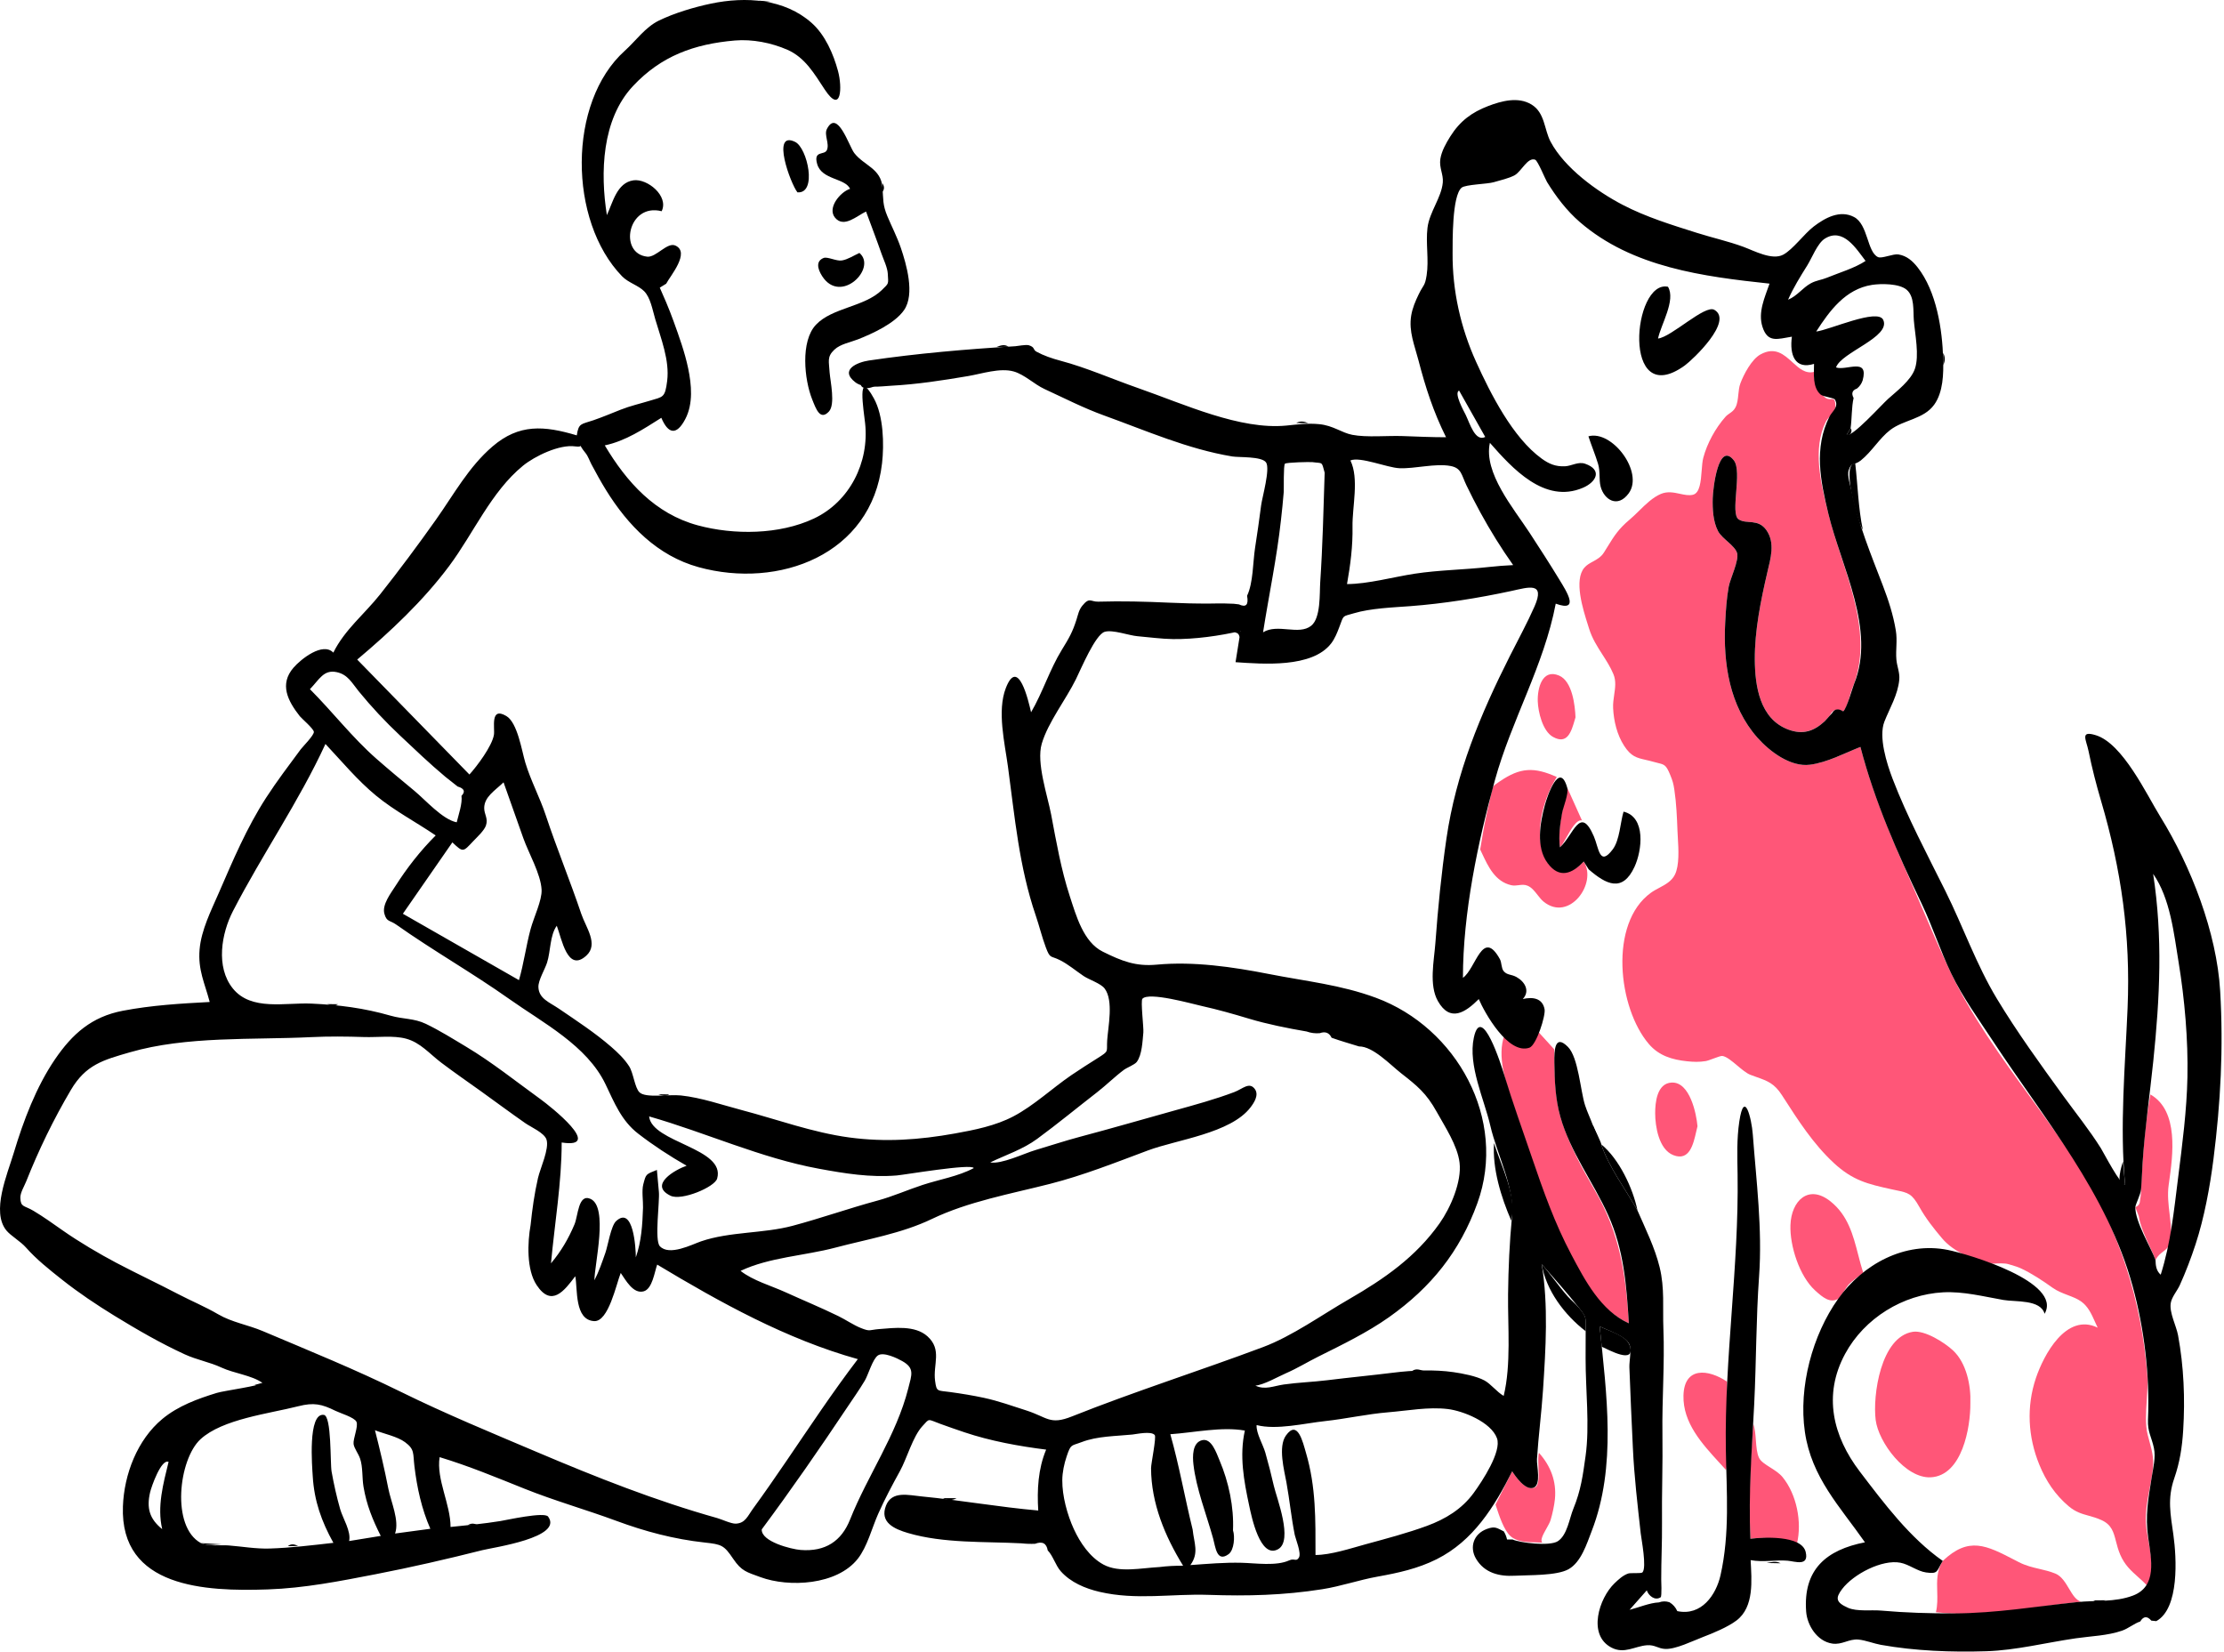 <svg width="910" height="676" viewBox="0 0 910 676" fill="none" xmlns="http://www.w3.org/2000/svg">
<path fill-rule="evenodd" clip-rule="evenodd" d="M742.251 152.162C742.509 157.144 742.878 159.124 746.414 162.338C747.592 163.408 748.551 163.345 749.285 163.297C750.277 163.231 750.856 163.193 751.007 166.02C751.102 167.801 749.975 169.026 748.841 170.258C748.169 170.988 747.494 171.721 747.07 172.574C741.569 183.622 745.06 197.785 747.824 208.999L747.825 209.003C747.919 209.383 748.011 209.76 748.103 210.133C749.497 215.806 751.384 221.601 753.294 227.463C759.152 245.446 765.217 264.063 757.86 281.751C757.543 282.513 757.246 283.562 756.926 284.695C756.252 287.077 755.475 289.826 754.187 291.054C751.682 289.73 749.853 290.309 748.699 292.789C748.007 293.567 747.315 294.345 746.623 295.122C742.239 299.176 737.573 300.683 731.754 298.528C720.022 294.185 718.082 280.559 718.021 269.832C717.952 258.009 720.47 245.627 723.162 234.109C723.268 233.654 723.379 233.193 723.491 232.728C724.748 227.515 726.15 221.696 722.739 216.893C720.61 213.895 718.178 213.741 715.822 213.591C714.293 213.494 712.797 213.399 711.437 212.531C709.612 211.366 709.996 206.532 710.405 201.397C710.819 196.182 711.259 190.656 709.432 188.35C703.103 180.36 700.898 199.906 700.797 203.898C700.687 208.271 700.924 213.373 702.985 217.337C703.726 218.763 705.234 220.109 706.736 221.451C708.515 223.04 710.288 224.623 710.778 226.328C711.329 228.24 709.949 232.142 708.761 235.502C708.124 237.304 707.542 238.95 707.342 240.051C706.46 244.909 706.153 249.872 705.9 254.796C705.045 271.43 707.655 288.936 719.105 301.844C724.125 307.505 732.634 313.933 740.594 312.902C745.809 312.226 751.043 309.962 756.075 307.785C757.822 307.029 759.545 306.284 761.234 305.62C765.641 322.55 772.261 338.946 779.314 354.934C781.544 359.989 783.725 365.088 785.907 370.191L785.908 370.192C789.726 379.119 793.549 388.059 797.647 396.794C806.412 415.481 818.705 432.38 830.95 449.213C837.665 458.445 844.366 467.656 850.462 477.132C867.08 502.961 876.399 532.601 878.634 563.094C878.849 566.029 878.627 569.406 878.402 572.832C878.075 577.821 877.74 582.916 878.736 586.913C879.02 588.051 879.297 589.073 879.555 590.025C880.731 594.357 881.507 597.22 880.662 602.872C880.36 604.893 879.983 606.872 879.609 608.835C878.565 614.31 877.548 619.652 878.25 625.39C878.443 626.968 878.764 628.723 879.101 630.569V630.57C880.241 636.807 881.569 644.07 878.79 649.014C877.462 647.599 876.135 646.414 874.858 645.273C871.973 642.697 869.341 640.347 867.522 636.085C866.702 634.164 866.233 632.348 865.801 630.675C864.831 626.913 864.046 623.872 859.866 621.975C857.939 621.1 856.216 620.623 854.576 620.169L854.575 620.168C851.823 619.407 849.305 618.709 846.452 616.307C840.921 611.648 837.152 605.954 834.427 599.284C829.776 587.902 829.103 575.563 833.035 563.874C836.188 554.502 845.397 536.958 858.308 543.238C857.922 542.444 857.561 541.637 857.202 540.832C855.779 537.643 854.377 534.501 851.455 532.458C849.922 531.385 848.023 530.66 846.07 529.915H846.069C843.963 529.111 841.793 528.283 839.947 526.968C835.969 524.135 831.466 521.111 827.026 519.039C825.671 518.407 824.374 518.022 823.016 517.619L822.991 517.612L822.727 517.533L822.489 517.462L822.328 517.414C822.183 517.37 822.037 517.326 821.89 517.281C820.205 516.761 817.327 516.945 816.059 517.027C815.719 517.049 815.495 517.063 815.439 517.055C807.813 515.902 799.309 512.231 794.652 506.699C791.147 502.535 788.049 498.648 785.373 493.883C782.27 488.359 780.872 488.068 775.86 487.022C775.26 486.896 774.609 486.761 773.897 486.604C764.211 484.471 758.065 483.016 750.317 475.83C741.955 468.073 735.775 458.459 729.654 448.936L729.148 448.149C726.032 443.302 723.235 442.304 718.813 440.727H718.811C718.006 440.439 717.147 440.133 716.222 439.781C714.62 439.171 712.734 437.586 710.856 436.007H710.855C708.642 434.147 706.438 432.295 704.719 432.056C704.214 431.985 702.652 432.561 701.103 433.132C699.841 433.597 698.589 434.059 697.922 434.167C695.266 434.597 692.96 434.52 690.299 434.241C684.193 433.6 678.796 431.983 674.691 427.205C662.048 412.492 658.193 377.809 675.503 365.292C676.546 364.538 677.718 363.912 678.896 363.285C681.442 361.927 684.01 360.557 685.341 357.849C687.195 354.074 686.808 347.528 686.521 342.673C686.463 341.682 686.408 340.762 686.378 339.95C686.175 334.481 685.918 328.529 685.101 323.138C684.725 320.66 684.445 319.618 683.434 317.137C681.755 313.017 681.069 312.849 678.466 312.209C677.96 312.084 677.381 311.942 676.709 311.75C675.468 311.395 674.37 311.144 673.377 310.917C669.652 310.065 667.39 309.549 664.538 305.133C661.656 300.671 660.308 295.05 660.046 289.774C659.953 287.889 660.22 286.06 660.482 284.269C660.905 281.382 661.312 278.596 660.168 275.845C658.973 272.971 657.328 270.405 655.672 267.824C653.569 264.544 651.45 261.238 650.215 257.243C650.07 256.775 649.908 256.263 649.734 255.713C647.666 249.19 643.921 237.377 648.287 232.261C649.217 231.171 650.463 230.489 651.746 229.786C653.391 228.886 655.097 227.952 656.278 226.084C656.842 225.192 657.354 224.363 657.837 223.581C660.491 219.282 662.259 216.42 666.86 212.557C668.125 211.495 669.374 210.268 670.643 209.023C673.399 206.317 676.25 203.518 679.561 202.108C682.275 200.951 684.903 201.517 687.376 202.05C689.237 202.451 691.01 202.832 692.667 202.449C695.573 201.775 695.945 196.914 696.281 192.522C696.432 190.552 696.575 188.677 696.937 187.316C698.512 181.389 701.89 175.21 705.98 170.585C706.53 169.963 707.134 169.543 707.729 169.13C708.613 168.516 709.477 167.916 710.112 166.689C710.896 165.176 711.085 163.313 711.274 161.439C711.433 159.869 711.593 158.29 712.105 156.904C713.446 153.27 716.701 147.014 720.34 145.022C726.316 141.75 729.942 145.057 733.408 148.218C736.108 150.68 738.71 153.054 742.251 152.162ZM879.882 447.811C891.637 454.546 889.067 472.779 887.512 483.811C887.458 484.193 887.406 484.567 887.355 484.931C886.802 488.887 887.281 492.883 887.752 496.808C888.092 499.645 888.427 502.445 888.366 505.165C888.264 509.705 886.764 510.845 885.061 512.14C884.018 512.933 882.898 513.785 881.976 515.509C881.292 513.722 880.423 511.818 879.531 509.862C877.672 505.789 875.713 501.496 875.119 497.593L873.721 493.939C874.905 493.464 875.534 492.638 875.607 491.461C875.983 489.344 876.07 487.195 876.158 485.039C876.187 484.345 876.215 483.649 876.253 482.954C876.897 471.16 877.789 459.442 879.882 447.811ZM644.378 294.442V294.44L644.381 294.432C644.471 294.119 644.561 293.807 644.652 293.502C644.459 288.68 643.373 278.712 637.913 276.412C631.051 273.52 629.029 281.575 629.211 286.958C629.355 291.251 631.17 299.11 635.404 301.497C641.362 304.854 642.962 299.331 644.378 294.442ZM635.99 432.445V432.446C636.118 441.249 636.244 449.952 638.931 458.462C642.091 468.469 647.386 478.113 652.628 487.161C662.818 504.747 665.248 521.334 666.476 541.446C647.312 532.86 636.861 503.522 630.538 485.17C629.645 482.578 628.743 479.986 627.841 477.392L627.84 477.39V477.389C625.36 470.261 622.876 463.122 620.56 455.955C620.117 454.583 619.626 453.152 619.119 451.676V451.675C616.065 442.778 612.458 432.272 615.565 423.561C615.795 423.73 616.02 423.896 616.241 424.059L616.258 424.071C622.732 428.844 625.674 431.013 629.536 422.317C631.064 423.993 632.593 425.669 634.122 427.344L635.94 429.337C635.96 430.372 635.975 431.406 635.99 432.439V432.44V432.441V432.443V432.444V432.445ZM608.29 333.191C607.245 337.972 606.424 342.759 605.649 347.588C605.885 348.083 606.12 348.586 606.357 349.093C608.956 354.654 611.787 360.706 618.372 362.203C619.425 362.442 620.416 362.314 621.395 362.187C622.589 362.032 623.767 361.879 625.023 362.396C626.708 363.089 627.928 364.649 629.126 366.182C629.913 367.189 630.692 368.184 631.586 368.914C642.028 377.442 653.707 361.469 648.01 352.5C641.107 359.872 633.346 357.447 630.851 347.428C628.474 337.887 631.966 325.984 636.997 317.926C627.71 313.733 622.032 314.012 613.777 319.652C613.514 319.832 613.275 319.993 613.058 320.139L613.056 320.141C612.052 320.817 611.506 321.185 611.143 321.686C610.708 322.285 610.535 323.074 610.156 324.806V324.807L610.155 324.812C610.104 325.047 610.049 325.299 609.988 325.57C609.757 326.613 609.523 327.656 609.289 328.699V328.7V328.702C608.953 330.198 608.618 331.694 608.29 333.191ZM760.459 522.242L760.458 522.243C759.105 523.25 757.749 524.259 756.565 525.452C756.078 525.943 755.294 527.118 754.503 528.303C753.538 529.749 752.564 531.209 752.108 531.46C748.793 533.293 745.897 530.94 742.658 527.984C736.282 522.161 732.302 509.803 732.601 501.257C732.95 491.275 740.007 484.425 748.955 491.542C756.15 497.265 758.231 505.321 760.336 513.471C760.968 515.919 761.603 518.375 762.379 520.779C761.752 521.28 761.106 521.761 760.459 522.242ZM716.225 629.618C723.437 628.695 728.18 629.815 735.273 631.566C737.377 622.828 735.169 611.461 729.373 604.384C728.08 602.805 726.144 601.579 724.325 600.427C722.337 599.168 720.488 597.997 719.77 596.55C718.863 594.722 718.662 592.061 718.457 589.362C718.272 586.923 718.085 584.453 717.373 582.535C716.178 598.367 715.497 613.781 716.225 629.618ZM611.928 615.628C614.201 611.091 616.475 606.554 618.749 602.018C620.229 604.366 624.575 610.498 628.164 608.536C629.808 607.638 629.645 603.734 629.495 600.142C629.398 597.827 629.307 595.641 629.708 594.471C634.534 599.853 636.928 606.195 636.231 613.389C635.982 615.95 635.199 619.54 634.445 622C634.156 622.939 633.47 624.163 632.765 625.42C631.442 627.779 630.052 630.258 631.095 631.202C630.244 631.151 629.366 631.129 628.479 631.106C624.668 631.008 620.69 630.906 618.059 628.545C615.366 626.129 613.422 620.189 612.21 616.486C612.111 616.184 612.017 615.897 611.928 615.628ZM706.462 584.521C706.977 578.054 706.868 571.811 706.648 565.322C698.972 560.145 689.118 559.133 688.83 571.027C688.559 582.168 696.43 590.752 703.548 598.515L703.55 598.517L703.552 598.52L703.558 598.525C704.475 599.526 705.38 600.513 706.254 601.49C706.965 598.448 706.764 594.987 706.564 591.554C706.424 589.146 706.285 586.75 706.462 584.521ZM694.568 460.83C694.395 461.488 694.229 462.22 694.053 462.991C692.861 468.232 691.266 475.24 684.673 472.645C678.705 470.295 677.264 460.81 677.251 455.523C677.241 451.183 677.955 443.209 684.026 442.949C691.478 442.629 694.139 455.817 694.568 460.83ZM640.964 342.599C642.88 339.207 645.151 335.186 647.297 335.703C646.291 333.465 645.285 331.227 644.278 328.989C643.272 326.751 642.266 324.513 641.259 322.275C640.967 323.752 640.646 325.237 640.324 326.728C638.903 333.305 637.455 340.01 638.274 346.707C639.022 346.038 639.942 344.408 640.964 342.599ZM794.922 638.681C805.588 628.589 812.695 632.268 824.312 638.281C824.876 638.573 825.45 638.87 826.036 639.172C828.917 640.654 831.693 641.303 834.467 641.951C836.629 642.457 838.789 642.962 840.998 643.861C843.519 644.887 845.101 647.541 846.598 650.05C848.073 652.523 849.464 654.856 851.588 655.357C846.39 655.904 841.212 656.611 836.04 657.317C821.471 659.307 806.943 661.291 792.123 659.668C792.818 656.834 792.736 653.974 792.655 651.136C792.533 646.878 792.412 642.671 794.922 638.681ZM790.014 604.467C802.883 603.803 806.31 583.989 806.219 574.09C806.501 566.908 804.613 557.655 799.09 552.523C795.599 549.278 787.524 544.173 782.68 544.933C769.523 546.997 766.203 570.998 767.478 581.034C768.641 590.189 779.672 605.001 790.014 604.467Z" fill="#FF5678"/>
<path fill-rule="evenodd" clip-rule="evenodd" d="M597.014 159.804C594.766 160.815 599.058 168.37 599.725 169.756C601.468 173.374 603.593 180.85 607.72 178.792C604.151 172.463 600.583 166.133 597.014 159.804ZM68.981 598.149C65.973 596.815 61.95 608.29 61.414 610.621C59.919 617.116 61.17 621.479 66.369 625.678C64.217 616.396 66.795 607.151 68.981 598.149ZM763.344 106.762C759.603 101.906 754.199 92.89 746.641 97.663C743.656 99.549 741.359 105.594 739.518 108.547C736.627 113.183 733.829 117.646 731.629 122.637C735.366 121.101 737.569 117.761 740.91 115.935C743.193 114.688 745.275 114.568 747.474 113.659C752.337 111.651 758.996 109.682 763.344 106.762ZM153.427 585.212C155.451 593.134 157.323 601.033 158.889 609.057C159.948 614.487 163.507 622.158 161.65 627.471C166.461 626.824 171.272 626.178 176.083 625.531C172.514 617.409 170.636 608.742 169.576 599.968C168.927 594.598 169.759 593.067 165.713 590.079C162.58 587.765 157.064 586.653 153.427 585.212ZM126.817 281.991C136.067 291.25 144.157 301.804 153.987 310.431C159.095 314.914 164.331 319.271 169.573 323.595C174.018 327.261 181.087 335.343 186.872 336.465C187.587 333.512 189.278 328.673 188.825 325.644C190.513 323.898 189.989 322.623 187.253 321.817C185.579 320.53 183.924 319.222 182.285 317.89C175.855 312.523 169.77 306.693 163.677 300.952C157.62 295.246 152.017 289.276 146.759 282.829C143.989 279.434 142.369 276.03 137.826 275.032C132.429 273.847 130.633 278.055 126.817 281.991ZM311.687 625.779C311.426 630.81 323.799 633.893 327.558 634.195C337.72 635.01 344.319 630.554 347.816 621.766C355.096 603.475 366.752 587.36 371.627 568.126C373.073 562.419 374.325 559.822 369.172 556.914C367.057 555.722 361.55 553.062 359.251 554.58C357.062 556.025 355.269 562.527 353.862 564.89C351.627 568.644 349.086 572.214 346.66 575.846C335.31 592.837 323.873 609.383 311.687 625.779ZM164.846 373.879L212.35 401.042C214.331 394.203 215.242 387.073 217.099 380.18C218.421 375.281 221.822 368.361 221.607 364.06C221.286 357.639 216.313 349.115 214.145 342.994C211.443 335.367 208.741 327.738 206.039 320.11C202.38 323.609 198.167 326.053 198.122 330.612C198.097 333.218 199.834 334.844 198.827 337.796C198.12 339.867 195.114 342.617 193.662 344.156C189.421 348.656 189.554 348.881 185.097 344.673C178.347 354.409 171.596 364.144 164.846 373.879ZM217.108 501.236C217.788 494.692 218.661 488.418 220.133 481.997C221.038 478.052 224.86 469.951 223.603 466.235C222.679 463.504 217.187 461.129 215.048 459.643C208.86 455.344 202.817 450.821 196.691 446.434C191.319 442.587 185.867 438.832 180.596 434.847C175.714 431.157 172.029 426.567 166.121 424.985C160.952 423.6 154.393 424.504 149.039 424.326C141.854 424.087 134.558 424.008 127.38 424.359C103.291 425.538 76.305 423.853 53.13 430.572C42.177 433.747 35.116 435.616 28.993 445.991C21.912 457.99 15.862 470.458 10.711 483.419C9.959 485.312 8.259 488.042 8.324 490.11C8.448 494.059 9.861 493.149 13.648 495.401C17.74 497.834 21.751 500.722 25.66 503.462C32.363 508.16 40.685 513.065 47.639 516.729C56.006 521.137 64.435 525.09 72.946 529.529C78.339 532.342 83.921 534.642 89.211 537.733C94.954 541.09 101.384 542.046 107.575 544.667C126.745 552.784 145.298 560.285 164.11 569.545C182.472 578.583 201.045 586.221 219.832 594.194C244.113 604.497 268.154 614.027 293.477 621.152C295.331 621.674 299.229 623.514 301.06 623.43C304.975 623.25 305.862 620.389 308.214 617.165C312.836 610.829 317.288 604.372 321.709 597.896C331.298 583.847 340.675 569.642 350.999 556.114C321.744 547.951 294.618 532.89 268.901 517.433C267.806 520.51 266.934 527.327 263.424 528.356C259.084 529.63 255.931 523.617 253.986 520.852C252.145 525.436 248.995 540.898 243.103 540.56C234.962 540.092 236.399 527.278 235.385 522.194C230.897 528.159 225.696 535.018 219.597 525.845C215.37 519.486 215.839 508.326 217.108 501.236ZM556.067 428.164C552.295 426.985 548.547 425.937 544.857 424.616C543.887 422.558 542.276 421.934 540.025 422.744C538.181 422.909 536.387 422.681 534.644 422.058C526.937 420.741 518.4 419.031 511.036 416.809C504.478 414.83 498.294 413.082 491.631 411.595C487.674 410.713 470.05 405.726 467.445 408.661C466.644 409.564 468.022 420.51 467.828 422.461C467.483 425.93 467.312 431.641 465.115 434.529C464.272 435.637 461.062 436.865 459.902 437.728C456.133 440.531 452.65 444.014 448.901 446.92C440.715 453.265 432.742 459.849 424.389 465.986C418.486 470.323 411.729 472.47 405.172 475.621C409.837 476.456 418.966 471.966 423.675 470.574C429.774 468.77 435.759 466.765 441.997 465.113C454.787 461.726 467.891 457.903 480.89 454.297C488.873 452.083 497.306 449.776 505.045 446.844C508.478 445.543 511.173 442.519 513.441 445.597C515.25 448.054 513.061 451.287 511.67 453.108C503.555 463.728 481.517 466.312 469.722 470.718C456.41 475.689 443.275 480.925 429.568 484.417C413.56 488.496 396.184 491.617 381.267 498.781C368.891 504.723 354.871 507.026 341.713 510.514C329.356 513.789 314.702 514.445 303.023 520.005C308.068 523.989 315.532 526.067 321.412 528.746C328.61 532.025 335.883 535.016 343.002 538.491C346.032 539.97 349.203 542.168 352.269 543.397C356.161 544.958 355.662 544.135 359.682 543.818C365.939 543.326 374.381 542.201 379.464 546.757C385.595 552.252 381.71 558.272 382.61 564.995C383.228 569.604 383.542 568.865 388.66 569.569C393.371 570.216 398.077 570.971 402.724 571.978C408.461 573.222 414.333 575.308 419.921 577.106C428.586 579.895 429.528 583.177 438.56 579.577C464.283 569.325 490.888 560.898 516.775 551.197C528.699 546.729 540.674 538.11 551.898 531.635C566.298 523.327 579.318 514.34 589.068 500.508C593.512 494.204 598.146 483.555 597.212 475.728C596.377 468.729 591.199 460.949 587.861 454.93C583.598 447.246 579.845 444.264 573.323 439.159C568.789 435.611 561.784 428.117 556.067 428.164ZM269.594 487.643C269.993 491.507 267.735 507.434 269.972 509.884C273.797 514.074 283.179 509.184 286.809 507.936C298.601 503.882 312.307 504.769 324.315 501.559C335.964 498.445 347.358 494.41 359.072 491.238C365.356 489.535 371.32 486.867 377.501 484.84C384.382 482.583 392.063 481.346 398.444 477.951C397.654 475.988 370.044 480.71 366.906 480.965C356.007 481.85 345.746 480.169 335.004 478.194C311.31 473.836 288.985 463.502 265.597 456.798C266.693 467.584 297.047 469.732 293.431 482.249C292.422 485.738 278.843 491.441 274.352 489.252C265.228 484.803 276.389 478.542 280.937 476.981C274.014 473.012 267.389 468.706 261.07 463.815C254.305 458.579 251.394 451.233 247.768 443.653C240.189 427.805 222.253 418.586 208.321 408.72C193.256 398.052 177.215 388.983 162.159 378.339C159.472 376.439 158.217 377.311 157.273 373.842C156.263 370.127 159.974 365.406 161.775 362.573C166.509 355.123 172.023 348.072 178.277 341.836C170.212 336.347 161.5 331.816 153.937 325.603C146.271 319.305 139.927 311.617 133.164 304.407C122.36 327.916 107.218 349.72 95.327 372.775C90.63 381.881 88.147 395.654 95.29 404.478C102.807 413.765 116.824 410.15 127.435 410.642C138.634 411.162 148.85 412.431 159.896 415.607C164.893 417.045 169.442 416.62 174.245 418.928C179.878 421.634 185.418 425.11 190.777 428.318C201.316 434.626 211.162 442.523 221.114 449.721C225.196 452.673 247.331 470.174 229.823 467.472C229.823 483.849 226.954 500.621 225.448 516.919C229.6 511.961 232.561 506.922 235.073 500.965C236.567 497.421 236.586 488.377 241.565 490.521C249.055 493.745 243.221 517.438 243.221 523.847C245.077 520.261 246.377 516.399 247.713 512.599C248.725 509.72 249.99 501.557 252.102 499.626C259.172 493.164 260.163 510.788 260.163 514.466C262.453 507.969 262.874 501.035 263.104 494.17C263.194 491.462 262.525 487.248 263.209 484.628C264.347 480.261 264.212 480.546 268.785 478.7C269.055 481.68 269.325 484.662 269.594 487.643ZM487.999 625.85C488.56 631.391 490.704 635.402 487.061 640.386C494.103 639.882 501.036 639.263 508.09 639.442C513.753 639.586 522.223 640.881 527.507 638.455C529.66 637.467 530.392 639.168 531.499 637.28C532.55 635.486 530.081 629.532 529.784 628.055C528.36 620.967 527.666 613.696 526.372 606.564C525.484 601.662 522.874 592.021 526.155 587.389C530.981 580.573 533.106 590.175 534.363 594.438C538.504 608.483 538.265 621.822 538.265 636.253C544.502 636.253 552.696 633.529 558.711 631.886C567.008 629.619 575.868 627.289 583.907 624.329C591.489 621.538 598.166 617.465 602.96 610.909C606.546 606.005 614.496 593.906 612.521 588.484C610.1 581.836 598.554 577.265 592.388 576.534C584.388 575.585 576.189 577.192 568.003 577.867C559.24 578.59 550.738 580.541 542.068 581.48C533.648 582.391 522.347 585.2 514.167 583.095C513.954 586.46 516.768 590.983 517.748 594.409C519.033 598.901 520.18 603.433 521.223 607.986C522.34 612.86 529.254 630.382 522.966 633.885C515.585 637.997 512.062 620.389 511.143 616.097C508.951 605.863 507.067 595.638 509.362 585.35C499.941 583.652 488.579 586.174 478.863 586.843C482.483 599.593 484.818 612.946 487.999 625.85ZM82.224 631.393C85.5 632.85 90.002 632.068 93.563 632.348C99.128 632.785 104.75 633.791 110.352 633.612C118.9 633.34 127.861 632.259 136.416 631.281C131.536 622.48 128.575 614.147 127.966 604.06C127.747 600.437 125.824 577.965 132.51 578.926C135.736 579.39 135.051 598.578 135.677 602.113C136.587 607.241 137.761 612.491 139.19 617.511C140.227 621.152 143.755 626.605 142.851 630.543C147.164 629.844 151.478 629.145 155.792 628.446C152.438 621.759 149.988 615.766 148.732 608.307C148.125 604.707 148.512 600.227 147.335 596.808C146.593 594.653 144.901 592.626 144.675 590.819C144.414 588.734 146.698 583.611 145.853 581.759C145.023 579.938 139.244 578.254 137.219 577.25C131.638 574.485 128.367 573.785 122.112 575.375C110.047 578.441 91.038 580.617 82.04 588.887C73.126 597.08 69.882 624.716 82.224 631.393ZM609.142 232.002C612.482 231.625 615.788 231.392 619.145 231.219C614.24 224.317 609.785 217.103 605.718 209.677C603.725 206.039 601.843 202.343 600.041 198.607C597.972 194.32 598.029 191.521 593.535 190.669C587.312 189.49 578.989 191.846 572.587 191.578C567.641 191.37 556.535 186.716 552.551 188.403C556.184 195.849 553.268 207.434 553.41 215.449C553.552 223.42 552.562 231.125 551.159 238.985C559.646 238.985 570.269 236.055 578.836 234.746C588.81 233.222 598.98 233.143 609.142 232.002ZM474.415 641.187C477.684 640.768 480.792 640.638 484.092 640.638C476.657 628.585 471.043 615.106 470.98 600.744C470.972 598.866 473.231 588.07 472.484 587.173C471.026 585.425 464.983 586.805 463.327 586.97C456.556 587.647 449.029 587.596 442.654 590.035C438.255 591.719 438.207 590.702 436.458 595.879C435.423 598.941 434.679 602.438 434.659 605.658C434.617 612.165 436.692 619.77 439.374 625.628C441.928 631.205 445.963 637.186 451.513 640.181C457.907 643.634 466.917 641.579 474.415 641.187ZM542.016 193.408C540.73 188.606 541.286 189.69 537.011 189.094C536.111 188.969 526.319 189.172 525.756 189.746C525.109 190.408 525.356 200.185 525.271 201.304C524.981 205.139 524.552 208.964 524.134 212.787C522.439 228.307 519.222 243.331 516.81 258.723C522.77 255.025 531.383 260.067 536.474 256.064C540.497 252.901 539.894 242.779 540.194 238.313C541.198 223.365 541.541 208.38 542.016 193.408ZM757.21 175.284C756.674 176.145 756.138 177.006 755.602 177.867C757.683 179.201 769.865 165.63 772.574 163.202C776.182 159.969 781.892 155.652 783.519 150.925C785.41 145.432 783.55 136.76 783.092 131.08C782.765 127.015 783.46 121.393 780.146 118.553C777.096 115.94 769.582 116.01 765.97 116.569C755.13 118.247 748.611 127.161 743.139 135.655C748.695 134.972 768.282 126.03 770.557 130.866C773.862 137.892 753.291 144.174 751.257 150.339C755.468 151.826 764.756 146.058 762.143 155.655C761.697 156.998 760.919 158.11 759.811 158.991C757.888 159.672 757.433 160.955 758.445 162.841C757.584 166.6 757.76 171.356 757.21 175.284ZM881.976 515.51C882.034 517.788 882.243 519.966 884.105 521.576C888.235 508.497 889.525 495.412 891.236 481.811C892.948 468.207 894.77 454.265 895.041 440.673C895.345 425.44 893.906 408.869 891.442 393.819C889.515 382.053 888.023 367.575 881.008 357.561C884.992 383.512 883.753 408.116 881.067 434.158C879.641 447.986 877.628 461.707 876.705 475.595C876.461 479.263 876.382 482.975 876.064 486.636C875.876 488.793 873.74 492.88 873.721 493.939C873.616 499.818 879.91 510.111 881.976 515.51ZM670.019 495.298C673.332 502.921 677.099 510.43 679.086 518.537C681.183 527.097 680.28 535.069 680.616 543.743C681.173 558.134 680.019 572.44 680.221 586.852C680.393 599.135 679.922 611.111 680.045 623.264C680.123 630.952 679.702 638.611 679.728 646.295C679.728 646.272 680.034 653.192 679.505 653.543C677.132 655.119 674.539 652.881 673.812 650.726L666.778 658.684C670.465 657.758 674.999 655.823 678.789 655.652C680.24 655.118 681.685 655.103 683.125 655.607C684.554 656.471 685.613 657.675 686.302 659.221C696.233 661.336 702.193 652.497 703.977 644.594C707.846 627.447 706.452 610.518 706.171 593.207C705.563 555.599 711.538 518.216 710.973 480.605C710.864 473.327 710.586 466.134 711.68 458.87C713.71 445.375 716.708 457.728 717.189 464.097C718.635 483.235 721.153 502.983 719.768 522.239C718.522 539.59 718.637 557.101 717.773 574.504C716.854 593.001 715.374 611.106 716.226 629.618C721.193 628.983 737.17 628.036 738.834 635.014C740.285 641.1 734.446 638.848 731.413 638.591C726.495 638.174 721.691 639.328 716.315 638.364C716.711 646.55 717.84 657.528 710.525 663.055C706.927 665.774 700.968 668.228 696.764 669.831C692.644 671.403 685.666 674.885 681.374 674.694C678.337 674.559 677.167 672.924 673.835 673.185C668.891 673.574 664.611 676.881 659.37 674.149C649.43 668.968 654.316 653.899 660.592 647.86C662.21 646.302 664.029 644.599 666.2 643.84C667.232 643.479 671.551 643.915 672.049 643.374C673.887 641.379 671.592 629.709 671.347 627.494C670.058 615.876 668.654 604.011 668.125 592.341C667.628 581.369 667.075 570.375 666.697 559.399C666.615 557.009 667.675 552.095 666.674 550.006C665.009 546.534 657.704 544.324 654.535 542.707C657.359 570.369 661.508 600.101 651.286 626.449C649.256 631.681 646.979 639.149 641.832 642.059C636.981 644.803 625.557 644.416 619.745 644.742C613.495 645.092 607.377 643.633 603.933 637.764C601.224 633.146 602.848 627.606 608.411 625.592C611.742 624.387 612.391 625.162 615.309 626.595C615.942 627.623 616.386 628.728 616.643 629.91H618.886C621.926 631.266 634.076 632.783 637.417 630.619C641.289 628.114 642.131 621.339 643.782 617.314C646.848 609.835 647.66 603.766 648.773 595.772C650.515 583.26 648.751 568.752 648.784 555.716C648.793 552.045 648.809 548.373 648.814 544.702C648.821 539.157 649.304 539.191 646.14 535.199C641.372 529.183 635.936 523.035 630.832 517.268C633.597 534.117 632.465 551.857 631.367 568.643C630.751 578.074 629.475 587.678 628.89 596.984C628.714 599.78 630.723 607.49 627.476 608.726C624.181 609.98 620.08 604.13 618.749 602.018C611.485 616.513 602.815 630.494 587.828 637.993C580.122 641.849 572.098 643.588 563.688 645.1C555.897 646.502 548.697 649.058 541.016 650.264C525.118 652.759 510.475 653.112 494.477 652.567C479.384 652.053 464.932 654.84 449.887 651.331C444.015 649.962 438.082 647.447 434.068 642.952C431.878 640.499 430.909 636.638 428.7 634.377C428.202 631.451 426.481 630.549 423.535 631.669C421.685 631.752 419.842 631.691 418.006 631.485C402.916 630.693 386.146 631.576 371.524 627.266C365.974 625.63 359.778 622.935 362.547 615.989C364.967 609.918 371.645 611.762 377.121 612.292C393.028 613.833 408.686 616.644 424.822 618.059C424.303 609.628 424.75 601.027 428.055 593.14C416.861 591.735 405.256 589.616 394.605 586.042C391.316 584.938 388.042 583.791 384.779 582.611C379.401 580.666 380.519 580.163 377.404 583.557C373.49 587.821 371.094 596.718 368.258 601.87C365.067 607.668 362.005 613.4 359.316 619.452C356.771 625.18 354.873 632.852 350.995 637.788C342.465 648.646 322.764 649.587 311.17 645.322C305.491 643.232 303.441 642.904 299.999 637.814C296.228 632.238 295.291 631.912 288.344 631.155C275.799 629.788 263.959 626.639 252.207 622.291C239.791 617.698 227.042 614.117 214.662 609.158C203.073 604.515 191.872 599.845 179.881 596.221C178.458 605.265 184.354 615.464 184.354 624.788C191.331 624.09 197.837 623.478 204.753 622.368C207.219 621.972 222.756 618.486 224.272 620.543C230.591 629.119 201.839 633.153 197.345 634.286C182.944 637.92 168.259 641.297 153.767 644.106C138.975 646.973 124.555 649.828 109.539 650.343C84.13 651.214 49.083 649.746 50.296 616.363C50.772 603.282 56.161 589.086 66.473 580.555C72.889 575.247 80.89 572.329 88.734 569.927C91.632 569.039 106.899 566.965 107.363 565.823C103.061 562.74 95.708 561.936 90.604 559.56C85.738 557.294 80.603 556.45 75.622 554.166C65.669 549.603 56.056 544.025 46.853 538.383C39.534 533.895 32.134 528.94 25.396 523.605C20.042 519.367 14.911 515.291 10.631 510.447C8.391 507.912 4.426 505.667 2.632 503.484C-3.668 495.817 2.976 480.561 5.659 471.635C9.578 458.588 14.808 444.705 22.521 433.403C29.614 423.009 37.522 416.007 50.245 413.572C61.988 411.325 73.796 410.613 85.806 409.982C83.788 402.305 80.947 396.887 81.668 388.467C82.348 380.525 86.358 372.634 89.505 365.401C95.356 351.956 100.876 338.796 108.878 326.417C113.276 319.614 118.216 313.156 123.017 306.637C123.791 305.586 128.603 300.778 128.419 299.424C128.236 298.078 123.404 293.98 122.664 293.041C117.695 286.733 114.26 279.941 120.095 273.19C123.137 269.67 132.081 262.562 136.386 267.034C141.041 257.628 149.183 251.215 155.522 243.213C163.425 233.235 170.971 223.105 178.369 212.654C185.735 202.248 191.752 191.069 201.516 182.683C212.397 173.338 222.64 174.146 236.004 178.141C236.767 172.986 237.828 173.672 242.814 171.951C246.588 170.648 250.256 169.102 253.967 167.631C257.911 166.066 261.903 165.178 265.935 163.948C271.306 162.31 272.113 162.845 272.986 155.87C274.042 147.442 270.435 138.531 268.109 130.592C266.961 126.675 266.163 121.799 263.58 119.164C261.243 116.781 257.1 115.696 254.544 113.061C232.522 90.36 232.175 41.89 255.633 20.792C260.192 16.691 263.952 11.174 269.627 8.405C275.858 5.364 284.077 2.905 290.94 1.472C305.086 -1.48 320.951 -0.543 332.133 9.401C337.648 14.305 341.011 22.1 342.891 29.063C344.687 35.714 344.302 46.956 337.494 36.677C333.201 30.194 329.471 23.582 322.204 20.375C315.71 17.51 307.78 15.963 300.705 16.571C284.031 18.003 270.519 22.899 258.977 35.24C246.215 48.885 245.566 70.67 248.317 88.021C250.741 82.889 252.383 74.763 259.179 73.783C264.843 72.966 273.772 80.198 270.732 86.424C256.939 82.908 252.905 103.766 264.832 105.022C268.443 105.402 273.016 98.974 276.341 100.471C282.559 103.269 274.226 112.911 272.583 116.086C271.71 116.623 270.837 117.16 269.964 117.698C270.824 119.696 271.692 121.691 272.569 123.682C273.632 126.221 274.644 128.766 275.578 131.356C277.851 137.659 280.208 144.158 281.578 150.724C282.97 157.4 283.693 165.196 280.402 171.468C276.785 178.362 273.378 177.514 270.599 170.956C263.325 175.541 256.011 180.43 247.46 182.239C256.427 197.283 268.035 210.216 285.489 214.948C300.282 218.959 318.903 218.812 333.018 212.177C347.665 205.292 355.725 189.2 353.981 173.19C353.416 168.005 350.398 149.995 357.577 163.023C361.514 170.168 361.803 181.758 360.905 189.593C356.612 227.071 318.621 241.092 285.862 232.07C269.057 227.441 256.947 215.051 247.931 200.466C245.828 197.065 243.904 193.555 242.025 190.026C241.274 188.616 240.613 186.647 239.611 185.41C235.684 180.563 239.542 183.264 235.373 182.657C228.921 181.719 218.768 186.66 213.977 190.575C200.978 201.196 193.778 218.186 183.801 231.572C173.179 245.822 159.689 258.505 146.157 269.875C161.464 285.554 176.77 301.231 192.077 316.909C195.239 313.409 201.25 305.409 202.091 300.729C202.584 297.986 200.371 288.958 207.177 292.976C211.772 295.69 213.515 307.303 214.948 312.054C217.162 319.392 220.89 326.302 223.3 333.564C227.77 347.038 233.277 360.393 237.856 373.963C239.718 379.481 245.027 386.329 239.926 391.001C232.173 398.099 229.868 384.124 227.815 378.785C224.956 382.76 225.327 389.205 223.853 393.841C222.953 396.673 220.212 401.081 220.303 403.871C220.458 408.642 224.789 410.062 228.692 412.728C235.953 417.688 243.404 422.53 250.055 428.307C252.83 430.717 255.383 433.155 257.408 436.255C259.176 438.962 259.708 445.064 261.662 446.948C264.218 449.41 273.666 447.694 278.655 448.23C286.986 449.126 295.429 452.089 303.517 454.218C317.829 457.984 332.549 463.407 347.538 465.419C362.258 467.395 376.071 466.414 390.742 463.782C398.756 462.344 407.363 460.626 414.676 456.772C423.099 452.334 430.568 445.234 438.436 439.872C441.957 437.472 445.559 435.203 449.16 432.928C453.972 429.888 452.714 430.546 453.027 425.716C453.39 420.125 455.724 409.449 451.99 404.473C450.43 402.396 445.645 400.877 443.392 399.366C440.117 397.167 437.18 394.613 433.67 392.844C429.838 390.913 429.725 392.442 427.947 387.705C426.331 383.403 425.265 378.897 423.782 374.55C416.996 354.667 415.243 334.474 412.431 313.713C411.124 304.07 407.919 290.948 411.549 281.554C416.597 268.489 420.821 286.761 421.886 291.444C426.705 283.19 429.474 274.01 434.487 265.861C437.41 261.11 438.84 258.682 440.487 253.476C441.154 251.368 441.421 249.617 442.831 247.866C445.814 244.162 446.255 246.273 449.356 246.182C459.113 245.896 468.703 246.147 478.469 246.599C483.866 246.849 489.264 246.981 494.699 246.961C497.347 246.951 500.027 246.822 502.673 246.974C504.099 246.959 505.518 247.065 506.93 247.293C509.844 248.653 510.956 247.481 510.267 243.776C512.804 238.469 512.635 230.001 513.533 224.211C514.437 218.383 515.275 212.545 516.031 206.695C516.434 203.568 519.824 191.769 518.025 189.2C516.242 186.653 506.951 187.224 504.202 186.767C485.926 183.729 468.926 176.198 451.832 170.028C443.416 166.991 435.428 162.89 427.356 159.164C423.154 157.224 419.183 153.229 414.754 151.985C409.165 150.415 401.745 152.925 396.174 153.87C385.56 155.671 375.321 157.248 364.551 157.834C360.746 158.041 353.508 159.108 350.075 156.493C343.179 151.241 351.031 148.17 355.538 147.507C375.475 144.575 395.351 142.89 415.44 141.666C416.382 141.609 419.832 140.908 420.98 141.27C423.596 142.096 422.541 143.054 424.109 143.906C427.013 145.484 430.327 146.646 434.012 147.625C444.533 150.419 455.127 155.107 465.683 158.791C484.677 165.419 507.37 175.987 526.366 174.129C531.054 173.671 534.909 173.085 539.81 173.56C545.55 174.117 548.9 177.061 553.31 177.917C559.218 179.063 567.669 178.202 573.888 178.422C579.818 178.632 585.752 178.907 591.685 178.907C586.475 168.431 583.302 158.595 580.374 147.344C578.777 141.208 576.374 135.635 577.415 129.173C577.907 126.123 579.126 123.257 580.455 120.502C582.461 116.343 583.031 117.213 583.743 112.607C584.723 106.268 583.318 99.584 584.088 93.226C584.878 86.701 589.809 80.885 590.358 74.647C590.651 71.328 588.794 68.619 589.35 65.039C589.847 61.837 591.743 58.48 593.446 55.784C597.412 49.502 602.242 45.94 608.944 43.381C614.331 41.324 621.207 39.437 626.651 42.768C632.205 46.166 631.804 53.005 634.465 57.995C640.187 68.725 653.389 78.314 663.913 83.794C673.581 88.828 683.996 92.008 694.362 95.291C700.671 97.289 707.158 98.714 713.358 100.997C717.821 102.641 725.099 106.628 729.644 104.206C733.605 102.095 738.225 95.653 742.145 92.662C746.732 89.163 752.849 85.748 758.624 88.796C764.399 91.843 763.925 103.075 768.417 105.187C769.982 105.923 774.63 103.767 776.764 104.107C780.21 104.655 782.583 106.788 784.649 109.414C792.365 119.227 794.755 134.792 795.092 146.889C795.261 152.931 795.114 160.446 791.424 165.576C787.12 171.56 778.974 171.708 773.449 175.919C769.03 179.287 765.899 184.793 761.414 188.382C758.651 190.594 757.585 188.895 756.441 192.342C755.696 194.584 757.201 198.958 757.645 201.127C760.392 214.509 765.537 226.852 770.419 239.6C772.719 245.607 774.67 251.615 775.72 257.981C776.408 262.158 775.614 265.81 775.947 269.829C776.183 272.69 777.4 275.161 777.132 278.095C776.565 284.308 773.191 289.796 771.045 295.261C768.599 301.491 771.959 312.28 774.423 318.723C780.327 334.159 788.63 349.754 796.007 364.585C803.253 379.154 808.643 394.669 817.085 408.665C825.284 422.257 834.931 435.566 844.26 448.421C849.449 455.572 854.955 462.374 859.658 469.874C860.686 471.514 867.704 485.115 869.524 484.644C867.292 460.909 869.549 436.224 870.547 412.505C871.795 382.814 868.016 355.919 859.661 327.577C857.708 320.951 855.967 314.171 854.593 307.4C853.631 302.659 850.915 298.763 857.582 300.836C868.621 304.267 878.337 325.107 883.95 334.178C896.519 354.495 907.018 381.589 908.427 405.419C909.81 428.809 908.617 451.189 905.694 474.234C904.251 485.603 901.921 498.277 898.359 509.15C896.527 514.743 894.327 520.536 891.887 525.895C890.857 528.157 888.596 530.713 888.205 533.198C887.587 537.141 890.476 542.461 891.199 546.355C893.561 559.096 894.104 572.3 893.299 585.23C892.868 592.165 891.91 598.367 889.647 604.889C886.764 613.198 888.104 619.545 889.304 628.11C890.588 637.276 891.818 658.111 882.287 663.319C881.614 663.25 880.939 663.18 880.265 663.111C878.562 661.148 877.05 661.264 875.73 663.461C873.265 664.265 870.857 666.336 868.261 667.227C862.236 669.296 855.735 669.422 849.451 670.331C837.152 672.112 824.894 675.253 812.81 675.633C798.502 676.083 783.576 675.522 769.586 673.014C766.694 672.495 763.314 671.124 760.422 670.861C756.497 670.504 753.742 673.114 749.69 672.5C743.41 671.549 739.442 664.903 739.031 659.457C737.723 642.103 747.351 634.145 763.085 631.063C752.918 616.508 741.213 604.567 738.508 585.874C735.845 567.482 741.62 546.196 752.109 531.461C762.177 517.316 779.357 507.859 797.074 511.448C805.297 513.114 844.09 524.567 836.591 537.559C834.928 531.616 824.701 532.766 819.76 531.908C811.562 530.484 803.366 528.337 795.049 528.779C778.691 529.649 762.881 539.325 754.96 553.972C745.828 570.859 749.995 587.711 760.989 602.129C771.041 615.312 781.404 629.162 794.922 638.681C792.309 642.836 793.254 644.14 788.063 643.396C784.499 642.885 781.165 640.106 777.563 639.414C770.094 637.98 758.338 644.1 753.723 650.22C750.996 653.836 751.097 655.623 756.125 657.85C759.835 659.493 765.677 658.644 769.662 659C779.575 659.885 789.679 660.181 799.624 660.146C816.839 660.083 832.849 657.321 849.886 655.533C857.437 654.74 865.334 655.654 872.722 652.875C882.729 649.112 880.277 638.059 878.98 629.105C877.695 620.236 879.003 613.357 880.397 604.574C881.001 600.759 882.129 596.355 881.33 592.515C880.382 587.953 878.681 585.934 878.898 580.846C879.67 562.739 877.398 543.67 872.599 526.194C862.176 488.237 836.724 458.28 815.497 426.019C809.502 416.907 803.199 408.273 798.426 398.405C793.905 389.056 790.791 379.168 786.301 369.793C776.405 349.13 767.018 327.845 761.235 305.619C754.681 308.198 747.62 311.992 740.594 312.902C732.634 313.933 724.125 307.505 719.105 301.844C707.656 288.936 705.045 271.43 705.901 254.796C706.154 249.872 706.46 244.909 707.342 240.051C707.915 236.898 711.624 229.266 710.779 226.328C709.874 223.184 704.604 220.451 702.986 217.337C700.924 213.373 700.687 208.271 700.797 203.898C700.899 199.906 703.103 180.36 709.432 188.349C713.057 192.926 707.758 210.182 711.437 212.531C714.748 214.644 719.308 212.062 722.74 216.893C726.448 222.114 724.462 228.549 723.162 234.109C720.475 245.607 717.952 258.023 718.021 269.832C718.082 280.585 720.004 294.179 731.754 298.528C737.69 300.725 742.196 299.214 746.623 295.122C747.638 293.954 748.673 292.805 749.728 291.674C750.697 290.009 752.183 289.802 754.187 291.054C755.67 289.876 757.868 281.736 758.61 279.917C767.71 257.617 753.363 232.013 748.103 210.133C744.886 196.75 742.081 183.326 748.593 170.41C749.647 168.319 752.551 166.502 750.809 163.502C750.35 162.713 745.966 162.343 744.928 161.426C741.546 158.441 742.251 152.876 742.251 148.891C734.43 151.303 732.176 145.218 733.193 137.76C727.359 138.685 723.307 140.469 721.147 133.719C719.232 127.733 722.124 121.629 724.043 116.051C697.05 113.158 667.897 109.451 646.385 90.825C641.081 86.232 636.67 80.451 632.994 74.462C632.33 73.379 629.202 65.755 628.165 65.357C625.084 64.174 622.499 70.202 619.761 71.695C617.327 73.021 613.867 73.752 611.163 74.56C608.618 75.321 599.647 75.473 598.056 76.794C594.078 80.098 594.392 99.199 594.361 103.632C594.253 118.9 597.661 134.115 603.964 148.016C609.9 161.108 618.983 179.112 630.856 187.68C633.856 189.846 636.557 190.969 640.359 190.79C643.075 190.663 645.768 188.761 648.596 189.75C655.753 192.254 653.193 197.229 647.691 199.581C631.965 206.307 618.711 191.521 609.617 181.191C606.954 193.447 619.302 207.95 625.836 217.95C629.999 224.323 634.115 230.702 638.076 237.205C640.952 241.928 646.605 250.65 636.564 247.002C631.72 272.424 618.426 294.657 611.637 319.362C604.667 344.722 598.592 373.679 598.592 400.089C603.899 396.395 606.575 379.56 613.713 392.445C614.485 393.839 614.243 396.146 615.261 397.364C616.669 399.049 618.363 398.581 620.52 399.782C623.94 401.685 626.146 405.479 623.089 408.769C627.027 407.853 631.151 408.32 632 412.977C632.476 415.591 628.648 427.7 625.792 428.689C617.085 431.703 607.431 414.321 605.073 408.792C599.634 414.251 593.367 418.45 588.354 409.62C584.618 403.04 586.786 393.085 587.313 385.922C588.375 371.492 589.761 357.417 591.843 343.126C595.747 316.328 605.656 292.495 617.827 268.374C621.178 261.735 624.891 254.939 627.884 248.146C632.398 237.897 625.335 240.315 618.431 241.803C604.905 244.72 590.742 246.983 577.075 248.016C569.941 248.555 560.805 248.876 553.95 250.938C549.13 252.388 549.957 251.387 548.021 256.549C547.155 258.859 546.178 261.316 544.651 263.294C536.863 273.386 516.691 271.697 505.551 270.945C506.226 266.689 506.893 262.431 507.593 258.179C499.017 260.194 488.831 261.597 479.999 261.494C475.244 261.44 470.187 260.715 465.444 260.32C461.947 260.029 455.317 257.55 452.026 258.514C448.21 259.633 442.439 273.43 440.257 277.879C436.16 286.234 428.839 295.516 426.254 304.313C423.962 312.112 428.639 325.568 430.108 333.331C432.231 344.553 434.166 355.796 437.724 366.677C440.304 374.566 443.277 385.441 451.198 389.376C459.09 393.298 464.762 395.504 473.304 394.706C488.346 393.3 504.349 395.609 519.199 398.533C534.491 401.544 548.494 402.9 563.015 408.266C595.95 420.439 616.923 457.937 604.505 492.289C597.363 512.047 585.597 526.731 568.337 538.954C559.542 545.183 549.151 550.236 539.509 555.036C535.082 557.24 530.73 559.914 526.218 561.872C522.921 563.303 517.254 566.597 513.672 566.958C517.648 568.849 521.166 567.078 525.303 566.491C531.156 565.658 537.133 565.48 543.007 564.754C552.151 563.622 561.159 562.768 570.306 561.633C578.113 560.664 586.922 560.32 594.681 561.436C598.429 561.975 604.07 563.039 607.408 564.845C610.033 566.265 612.44 569.537 615.263 571.158C618.368 558.407 616.916 542.689 617.061 529.586C617.18 518.89 617.657 508.43 618.664 497.784C619.791 485.877 612.507 472.336 609.817 460.674C607.3 449.759 600.594 435.926 603.062 424.533C606.175 410.172 614.322 435.971 615.442 439.66C618.949 451.201 623.02 462.467 626.906 473.872C631.529 487.439 636.187 500.585 642.92 513.298C648.523 523.877 654.962 536.287 666.477 541.447C665.527 525.889 664.472 511.484 658.004 497.14C651.871 483.538 642.518 471.442 638.429 456.867C636.398 449.624 636.1 442.217 635.999 434.736C635.931 429.703 636.162 422.937 641.56 428.364C645.841 432.667 646.672 446.393 648.546 452.187C649.449 454.975 650.699 457.535 651.696 460.247C652.145 461.468 655.168 467.419 655.168 468.217C658.285 477.622 665.176 486.643 670.019 495.298Z" fill="black"/>
<path fill-rule="evenodd" clip-rule="evenodd" d="M339.459 152.426C339.756 156.069 341.869 165.511 339.163 168.394C335.576 172.219 333.876 167.299 332.325 163.42C329.083 155.314 327.472 139.617 333.878 132.862C340.566 125.808 353.78 125.618 360.917 118.593C363.782 115.771 363.507 116.36 363.257 111.948C363.116 109.457 361.505 106.147 360.726 103.908C358.701 98.09 356.48 92.342 354.362 86.558C350.661 88.245 345.335 93.449 341.689 89.087C338.319 85.054 343.926 78.446 347.831 77.267C345.792 72.81 336.187 73.634 334.357 67.087C332.767 61.397 337.335 63.658 338.334 61.417C339.51 58.78 337.102 55.215 338.341 52.786C342.642 44.349 347.405 59.861 349.547 62.63C353.532 67.78 360.474 68.905 361.085 76.695C361.462 81.491 361.101 83.721 363.077 88.431C364.896 92.767 367.058 96.925 368.584 101.387C370.881 108.11 374.423 120.345 369.934 126.855C366.148 132.346 356.955 136.532 350.977 138.88C347.983 140.055 343.832 140.771 341.41 143.06C338.249 146.046 339.233 147.881 339.459 152.426Z" fill="black"/>
<path fill-rule="evenodd" clip-rule="evenodd" d="M650.058 355.723C649.376 354.649 648.693 353.575 648.011 352.5C643.28 357.553 638.041 359.63 633.26 353.211C628.336 346.603 630.185 336.694 632.1 329.477C633.085 325.763 638.068 311.12 641.26 322.275C641.964 324.737 639.609 330.219 639.183 332.629C638.345 337.357 637.685 341.892 638.275 346.707C643.821 341.743 646.537 329.158 652.166 342.226C654.207 346.965 654.431 354.769 659.865 347.571C662.766 343.727 662.952 336.631 664.31 332.102C673.573 334.317 671.885 348.015 668.793 354.689C663.869 365.316 657.17 361.894 650.058 355.723Z" fill="black"/>
<path fill-rule="evenodd" clip-rule="evenodd" d="M682.49 117.333C685.785 122.828 679.552 132.877 678.423 138.519C683.942 137.88 697.601 124.567 701.445 126.762C709.448 131.33 692.543 147.262 689.295 149.597C663.336 168.255 668.016 114.284 682.49 117.333Z" fill="black"/>
<path fill-rule="evenodd" clip-rule="evenodd" d="M649.938 178.526C659.636 175.826 672.714 193.232 666.423 201.852C661.91 208.035 656.334 204.499 654.92 199.056C654.2 196.28 654.839 192.935 653.896 189.839C652.736 186.027 651.181 182.314 649.938 178.526Z" fill="black"/>
<path fill-rule="evenodd" clip-rule="evenodd" d="M351.647 103.498C359.023 109.697 343.952 124.81 336.397 112.976C334.319 109.721 333.941 106.75 337.022 105.548C338.578 104.942 342.247 106.927 344.443 106.576C346.85 106.191 349.465 104.498 351.647 103.498Z" fill="black"/>
<path fill-rule="evenodd" clip-rule="evenodd" d="M326.303 78.71C323.441 75.14 315.398 53.18 325.365 58.071C330.37 60.527 334.506 79.3 326.303 78.71Z" fill="black"/>
<path fill-rule="evenodd" clip-rule="evenodd" d="M655.383 551.022C655.1 548.251 654.817 545.479 654.534 542.707C658.214 544.584 665.598 546.437 666.879 550.638C669.285 558.53 658.111 552.217 655.383 551.022Z" fill="black"/>
<path fill-rule="evenodd" clip-rule="evenodd" d="M762.211 216.758C760.019 213.797 753.202 189.098 759.116 189.663C760.152 198.623 760.365 207.928 762.211 216.758Z" fill="black"/>
<path fill-rule="evenodd" clip-rule="evenodd" d="M670.019 495.298C665.176 486.644 658.285 477.623 655.168 468.217C662.474 474.133 668.182 486.219 670.019 495.298Z" fill="black"/>
<path fill-rule="evenodd" clip-rule="evenodd" d="M868.639 475.235C868.934 478.372 869.229 481.508 869.524 484.644C865.136 485.777 868.37 476.27 868.639 475.235Z" fill="black"/>
<path fill-rule="evenodd" clip-rule="evenodd" d="M655.177 468.231C653.1 465.97 652.211 463.19 651.696 460.247C652.856 462.907 654.016 465.569 655.177 468.231Z" fill="black"/>
<path fill-rule="evenodd" clip-rule="evenodd" d="M680.295 610.232C680.372 607.441 680.449 604.65 680.526 601.866C680.449 604.658 680.372 607.445 680.295 610.232Z" fill="black"/>
<path fill-rule="evenodd" clip-rule="evenodd" d="M352.177 157.375C354.035 157.606 355.894 157.837 357.753 158.068C356.286 158.755 352.83 159.668 352.177 157.375Z" fill="black"/>
<path fill-rule="evenodd" clip-rule="evenodd" d="M722.783 639.524C724.717 639.232 726.657 638.567 728.557 639.637C726.629 639.6 724.706 639.562 722.783 639.524Z" fill="black"/>
<path fill-rule="evenodd" clip-rule="evenodd" d="M667.531 576.473C667.557 578.54 667.583 580.607 667.606 582.667C667.579 580.598 667.555 578.536 667.531 576.473Z" fill="black"/>
<path fill-rule="evenodd" clip-rule="evenodd" d="M707.485 544.308C707.363 546.513 707.241 548.717 707.12 550.917C707.242 548.711 707.363 546.51 707.485 544.308Z" fill="black"/>
<path fill-rule="evenodd" clip-rule="evenodd" d="M681.179 552.935C681.074 551.017 680.969 549.099 680.865 547.185C680.97 549.104 681.075 551.02 681.179 552.935Z" fill="black"/>
<path fill-rule="evenodd" clip-rule="evenodd" d="M738.639 569.856C738.535 571.564 738.432 573.273 738.328 574.977C738.432 573.267 738.535 571.561 738.639 569.856Z" fill="black"/>
<path fill-rule="evenodd" clip-rule="evenodd" d="M391.459 613.014C389.578 613.962 387.698 614.056 385.823 613.002C387.703 613.006 389.581 613.01 391.459 613.014Z" fill="black"/>
<path fill-rule="evenodd" clip-rule="evenodd" d="M583.987 96.807C584.013 98.496 584.04 100.185 584.066 101.867C584.038 100.176 584.012 98.492 583.987 96.807Z" fill="black"/>
<path fill-rule="evenodd" clip-rule="evenodd" d="M397.194 142.89C395.267 143.036 393.34 143.181 391.415 143.327C393.341 143.181 395.268 143.036 397.194 142.89Z" fill="black"/>
<path fill-rule="evenodd" clip-rule="evenodd" d="M795.107 149.39C795.097 147.723 795.087 146.056 795.079 144.392C795.963 146.056 795.98 147.721 795.107 149.39Z" fill="black"/>
<path fill-rule="evenodd" clip-rule="evenodd" d="M339.459 152.426C339.371 150.655 339.283 148.885 339.196 147.117C339.285 148.889 339.372 150.657 339.459 152.426Z" fill="black"/>
<path fill-rule="evenodd" clip-rule="evenodd" d="M812.81 675.633C814.111 675.642 815.413 675.651 816.702 675.66C815.396 675.651 814.103 675.642 812.81 675.633Z" fill="black"/>
<path fill-rule="evenodd" clip-rule="evenodd" d="M469.488 653.599C470.591 653.598 471.694 653.597 472.784 653.598C471.677 653.599 470.583 653.599 469.488 653.599Z" fill="black"/>
<path fill-rule="evenodd" clip-rule="evenodd" d="M716.404 650.68C716.507 649.301 716.609 647.922 716.712 646.549C716.609 647.93 716.507 649.305 716.404 650.68Z" fill="black"/>
<path fill-rule="evenodd" clip-rule="evenodd" d="M535.308 173.134C533.661 173.119 532.014 173.105 530.368 173.091C532.023 172.133 533.667 172.407 535.308 173.134Z" fill="black"/>
<path fill-rule="evenodd" clip-rule="evenodd" d="M315.544 0.759C313.884 0.706 312.129 1.571 310.599 0.255C312.248 0.423 313.896 0.591 315.544 0.759Z" fill="black"/>
<path fill-rule="evenodd" clip-rule="evenodd" d="M270.708 163.511C269.117 163.657 267.525 163.803 265.935 163.948C267.527 163.802 269.117 163.657 270.708 163.511Z" fill="black"/>
<path fill-rule="evenodd" clip-rule="evenodd" d="M370.949 611.585C369.273 611.76 367.596 611.935 365.922 612.11C367.598 611.935 369.274 611.76 370.949 611.585Z" fill="black"/>
<path fill-rule="evenodd" clip-rule="evenodd" d="M412.67 141.88C411.036 141.915 409.401 141.95 407.768 141.985C409.389 141.336 411.011 140.724 412.67 141.88Z" fill="black"/>
<path fill-rule="evenodd" clip-rule="evenodd" d="M680.235 588.977C680.226 587.56 680.216 586.143 680.207 584.729C680.216 586.147 680.226 587.562 680.235 588.977Z" fill="black"/>
<path fill-rule="evenodd" clip-rule="evenodd" d="M869.239 468.817C869.063 470.53 868.886 472.242 868.711 473.955C868.886 472.243 869.063 470.53 869.239 468.817Z" fill="black"/>
<path fill-rule="evenodd" clip-rule="evenodd" d="M657.156 579.217C657.034 577.759 656.913 576.301 656.792 574.847C656.913 576.306 657.035 577.762 657.156 579.217Z" fill="black"/>
<path fill-rule="evenodd" clip-rule="evenodd" d="M107.363 565.823C107.064 567.277 106.004 567.563 104.183 566.681L107.363 565.823Z" fill="black"/>
<path fill-rule="evenodd" clip-rule="evenodd" d="M718.172 566.469C718.074 565.202 717.978 563.935 717.882 562.671C717.98 563.939 718.075 565.204 718.172 566.469Z" fill="black"/>
<path fill-rule="evenodd" clip-rule="evenodd" d="M375.709 144.933C374.334 145.12 372.958 145.306 371.583 145.493C372.959 145.306 374.334 145.12 375.709 144.933Z" fill="black"/>
<path fill-rule="evenodd" clip-rule="evenodd" d="M666.703 555.671C666.701 556.915 666.699 558.159 666.696 559.399C666.699 558.153 666.701 556.912 666.703 555.671Z" fill="black"/>
<path fill-rule="evenodd" clip-rule="evenodd" d="M583.74 109.083C583.741 110.26 583.742 111.436 583.743 112.607C583.742 111.429 583.741 110.256 583.74 109.083Z" fill="black"/>
<path fill-rule="evenodd" clip-rule="evenodd" d="M82.075 384.75C81.939 385.99 81.803 387.231 81.668 388.466C81.804 387.224 81.939 385.987 82.075 384.75Z" fill="black"/>
<path fill-rule="evenodd" clip-rule="evenodd" d="M906.01 470.002C905.937 468.834 905.864 467.666 905.791 466.504C905.864 467.674 905.937 468.838 906.01 470.002Z" fill="black"/>
<path fill-rule="evenodd" clip-rule="evenodd" d="M195.641 624.154C194.22 624.131 192.799 624.109 191.378 624.086C192.816 623.101 194.233 623.312 195.641 624.154Z" fill="black"/>
<path fill-rule="evenodd" clip-rule="evenodd" d="M361.12 78.449C361.097 77.278 361.074 76.107 361.051 74.94C361.781 76.099 362.015 77.263 361.12 78.449Z" fill="black"/>
<path fill-rule="evenodd" clip-rule="evenodd" d="M247.66 63.597C247.759 62.442 247.858 61.287 247.956 60.139C247.857 61.296 247.759 62.446 247.66 63.597Z" fill="black"/>
<path fill-rule="evenodd" clip-rule="evenodd" d="M717.335 467.914C717.286 466.641 717.236 465.368 717.189 464.097C717.238 465.371 717.286 466.643 717.335 467.914Z" fill="black"/>
<path fill-rule="evenodd" clip-rule="evenodd" d="M708.188 533.679C708.153 534.88 708.118 536.08 708.081 537.274C708.115 536.071 708.152 534.875 708.188 533.679Z" fill="black"/>
<path fill-rule="evenodd" clip-rule="evenodd" d="M544.629 649.463C545.52 649.461 546.41 649.459 547.29 649.46C546.397 649.463 545.513 649.463 544.629 649.463Z" fill="black"/>
<path fill-rule="evenodd" clip-rule="evenodd" d="M111.335 650.071C112.224 650.095 113.112 650.119 113.99 650.144C113.098 650.12 112.216 650.096 111.335 650.071Z" fill="black"/>
<path fill-rule="evenodd" clip-rule="evenodd" d="M648.814 544.702C640.147 538.005 632.591 527.99 630.832 517.268C634.559 521.479 637.692 526.178 641.42 530.386C642.902 532.057 644.719 533.497 646.141 535.199C649.385 539.082 648.814 539.254 648.814 544.702Z" fill="black"/>
<path fill-rule="evenodd" clip-rule="evenodd" d="M618.366 499.433C614.206 489.851 610.595 478.228 611.32 467.656C614.19 477.254 620.848 489.311 618.366 499.433Z" fill="black"/>
<path fill-rule="evenodd" clip-rule="evenodd" d="M632.322 555.779C632.252 558.561 632.181 561.343 632.114 564.118C632.186 561.333 632.254 558.556 632.322 555.779Z" fill="black"/>
<path fill-rule="evenodd" clip-rule="evenodd" d="M82.224 631.393C85.067 631.562 87.911 631.731 90.754 631.9C87.898 631.938 85.004 632.63 82.224 631.393Z" fill="black"/>
<path fill-rule="evenodd" clip-rule="evenodd" d="M632.308 546.589C632.318 548.961 632.328 551.334 632.338 553.7C632.328 551.326 632.318 548.958 632.308 546.589Z" fill="black"/>
<path fill-rule="evenodd" clip-rule="evenodd" d="M515.493 271.543C513.892 271.46 512.291 271.376 510.703 271.293C512.308 271.376 513.901 271.46 515.493 271.543Z" fill="black"/>
<path fill-rule="evenodd" clip-rule="evenodd" d="M541.53 212.54C541.524 210.615 541.518 208.69 541.512 206.769C541.517 208.695 541.524 210.618 541.53 212.54Z" fill="black"/>
<path fill-rule="evenodd" clip-rule="evenodd" d="M507.156 260.83C507.083 259.476 506.362 258.794 504.992 258.785C507.742 257.299 508.464 257.981 507.156 260.83Z" fill="black"/>
<path fill-rule="evenodd" clip-rule="evenodd" d="M588.706 367.923C588.813 366.21 588.921 364.497 589.028 362.788C588.92 364.502 588.813 366.213 588.706 367.923Z" fill="black"/>
<path fill-rule="evenodd" clip-rule="evenodd" d="M122.59 632.603C124.508 632.47 126.426 632.336 128.344 632.203C126.425 632.336 124.508 632.47 122.59 632.603Z" fill="black"/>
<path fill-rule="evenodd" clip-rule="evenodd" d="M525.426 400.039L531.133 399.999C529.23 400.013 527.328 400.026 525.426 400.039Z" fill="black"/>
<path fill-rule="evenodd" clip-rule="evenodd" d="M579.902 191.295C578.575 191.306 577.248 191.317 575.933 191.327C577.265 191.316 578.583 191.306 579.902 191.295Z" fill="black"/>
<path fill-rule="evenodd" clip-rule="evenodd" d="M856.568 654.814C858.232 654.806 859.895 654.799 861.559 654.792C859.9 655.839 858.236 655.812 856.568 654.814Z" fill="black"/>
<path fill-rule="evenodd" clip-rule="evenodd" d="M158.048 424.514C156.92 424.546 155.792 424.578 154.675 424.61C155.807 424.578 156.927 424.546 158.048 424.514Z" fill="black"/>
<path fill-rule="evenodd" clip-rule="evenodd" d="M757.21 175.284C758.278 176.314 756.874 178.682 755.602 177.866C756.138 177.005 756.674 176.145 757.21 175.284Z" fill="black"/>
<path fill-rule="evenodd" clip-rule="evenodd" d="M235.687 528.781C235.734 527.324 235.782 525.866 235.829 524.412C235.781 525.87 235.734 527.326 235.687 528.781Z" fill="black"/>
<path fill-rule="evenodd" clip-rule="evenodd" d="M617.061 529.586C617.138 528.066 617.215 526.546 617.29 525.028C617.213 526.549 617.137 528.067 617.061 529.586Z" fill="black"/>
<path fill-rule="evenodd" clip-rule="evenodd" d="M883.21 371.167C883.273 372.689 883.337 374.211 883.399 375.728C883.336 374.205 883.272 372.686 883.21 371.167Z" fill="black"/>
<path fill-rule="evenodd" clip-rule="evenodd" d="M369.274 543.534C370.978 543.68 372.681 543.825 374.385 543.97C372.681 543.825 370.977 543.68 369.274 543.534Z" fill="black"/>
<path fill-rule="evenodd" clip-rule="evenodd" d="M602.938 426.798C603.021 425.286 603.105 423.774 603.188 422.265C603.104 423.778 603.021 425.288 602.938 426.798Z" fill="black"/>
<path fill-rule="evenodd" clip-rule="evenodd" d="M306.896 455.559C308.594 455.716 310.292 455.872 311.99 456.028C310.292 455.871 308.594 455.715 306.896 455.559Z" fill="black"/>
<path fill-rule="evenodd" clip-rule="evenodd" d="M457.151 587.766C456.057 587.767 454.964 587.767 453.882 587.767C454.98 587.766 456.066 587.766 457.151 587.766Z" fill="black"/>
<path fill-rule="evenodd" clip-rule="evenodd" d="M553.606 218.226C553.541 219.639 553.476 221.051 553.413 222.457C553.479 221.043 553.543 219.634 553.606 218.226Z" fill="black"/>
<path fill-rule="evenodd" clip-rule="evenodd" d="M577.832 560.95C579.513 559.756 581.148 560.544 582.789 561.062C581.136 561.025 579.484 560.987 577.832 560.95Z" fill="black"/>
<path fill-rule="evenodd" clip-rule="evenodd" d="M381.321 156.664C380.215 156.619 379.11 156.573 378.016 156.523C379.126 156.568 380.223 156.616 381.321 156.664Z" fill="black"/>
<path fill-rule="evenodd" clip-rule="evenodd" d="M649.282 586.933C649.182 585.526 649.083 584.12 648.984 582.718C649.083 584.127 649.182 585.53 649.282 586.933Z" fill="black"/>
<path fill-rule="evenodd" clip-rule="evenodd" d="M558.778 428.141C557.867 428.147 556.956 428.153 556.056 428.161C556.971 428.156 557.875 428.148 558.778 428.141Z" fill="black"/>
<path fill-rule="evenodd" clip-rule="evenodd" d="M597.208 479.236C597.209 478.063 597.21 476.889 597.211 475.722C597.21 476.897 597.209 478.067 597.208 479.236Z" fill="black"/>
<path fill-rule="evenodd" clip-rule="evenodd" d="M538.917 565.285C540.282 565.108 541.646 564.931 543.009 564.754C541.644 564.931 540.28 565.108 538.917 565.285Z" fill="black"/>
<path fill-rule="evenodd" clip-rule="evenodd" d="M479.925 394.584C481.403 394.575 482.881 394.565 484.359 394.556C482.886 395.424 481.407 395.261 479.925 394.584Z" fill="black"/>
<path fill-rule="evenodd" clip-rule="evenodd" d="M556.489 250.962C555.635 250.954 554.781 250.946 553.938 250.939C554.796 250.946 555.642 250.954 556.489 250.962Z" fill="black"/>
<path fill-rule="evenodd" clip-rule="evenodd" d="M304.088 468.611C303.207 468.599 302.327 468.587 301.457 468.574C302.342 468.587 303.215 468.599 304.088 468.611Z" fill="black"/>
<path fill-rule="evenodd" clip-rule="evenodd" d="M133.928 410.851C135.403 410.866 136.878 410.882 138.353 410.897C136.869 411.73 135.394 411.752 133.928 410.851Z" fill="black"/>
<path fill-rule="evenodd" clip-rule="evenodd" d="M883.353 413.291C883.259 414.416 883.166 415.542 883.077 416.661C883.17 415.533 883.261 414.412 883.353 413.291Z" fill="black"/>
<path fill-rule="evenodd" clip-rule="evenodd" d="M507.842 594.158C507.967 592.929 508.093 591.7 508.218 590.475C508.092 591.706 507.967 592.932 507.842 594.158Z" fill="black"/>
<path fill-rule="evenodd" clip-rule="evenodd" d="M269.341 447.739C270.831 447.76 272.322 447.782 273.813 447.803C272.307 448.84 270.825 448.187 269.341 447.739Z" fill="black"/>
<path fill-rule="evenodd" clip-rule="evenodd" d="M487.999 625.85C488.13 627.141 488.261 628.432 488.391 629.719C488.26 628.427 488.129 627.139 487.999 625.85Z" fill="black"/>
<path fill-rule="evenodd" clip-rule="evenodd" d="M617.085 540.943C617.083 539.738 617.08 538.534 617.079 537.335C617.081 538.542 617.083 539.742 617.085 540.943Z" fill="black"/>
<path fill-rule="evenodd" clip-rule="evenodd" d="M91.459 632.071C92.862 632.256 94.265 632.44 95.667 632.625C94.264 632.44 92.861 632.256 91.459 632.071Z" fill="black"/>
<path fill-rule="evenodd" clip-rule="evenodd" d="M117.78 632.638C119.165 631.506 120.571 631.853 121.982 632.578C120.581 632.598 119.18 632.618 117.78 632.638Z" fill="black"/>
<path fill-rule="evenodd" clip-rule="evenodd" d="M370.868 466.721C372.24 466.553 373.612 466.385 374.982 466.217C373.61 466.385 372.239 466.553 370.868 466.721Z" fill="black"/>
<path fill-rule="evenodd" clip-rule="evenodd" d="M523.313 639.015C524.711 638.828 526.109 638.641 527.507 638.454C526.108 638.641 524.711 638.828 523.313 639.015Z" fill="black"/>
<path fill-rule="evenodd" clip-rule="evenodd" d="M552.911 226.766C552.848 227.917 552.785 229.069 552.724 230.213C552.787 229.059 552.849 227.912 552.911 226.766Z" fill="black"/>
<path fill-rule="evenodd" clip-rule="evenodd" d="M217.107 501.236C217.234 500.014 217.361 498.791 217.488 497.573C217.36 498.797 217.234 500.017 217.107 501.236Z" fill="black"/>
<path fill-rule="evenodd" clip-rule="evenodd" d="M541.902 196.993C541.939 195.794 541.976 194.595 542.014 193.402C541.978 194.603 541.94 195.798 541.902 196.993Z" fill="black"/>
<path fill-rule="evenodd" clip-rule="evenodd" d="M269.594 487.643C269.72 488.867 269.846 490.091 269.971 491.31C269.845 490.084 269.719 488.864 269.594 487.643Z" fill="black"/>
<path fill-rule="evenodd" clip-rule="evenodd" d="M504.51 626.178C505.334 628.595 505.031 634.218 502.693 635.921C497.842 639.457 497.343 633 496.38 629.512C493.709 619.837 489.408 609.033 488.312 599.086C487.976 596.035 487.794 590.32 491.83 589.291C495.726 588.299 497.699 594.471 499.043 597.641C502.77 606.437 504.932 616.641 504.51 626.178Z" fill="black"/>
<path fill-rule="evenodd" clip-rule="evenodd" d="M504.51 626.178C504.565 624.928 504.621 623.679 504.676 622.435C504.62 623.686 504.565 624.932 504.51 626.178Z" fill="black"/>
</svg>
